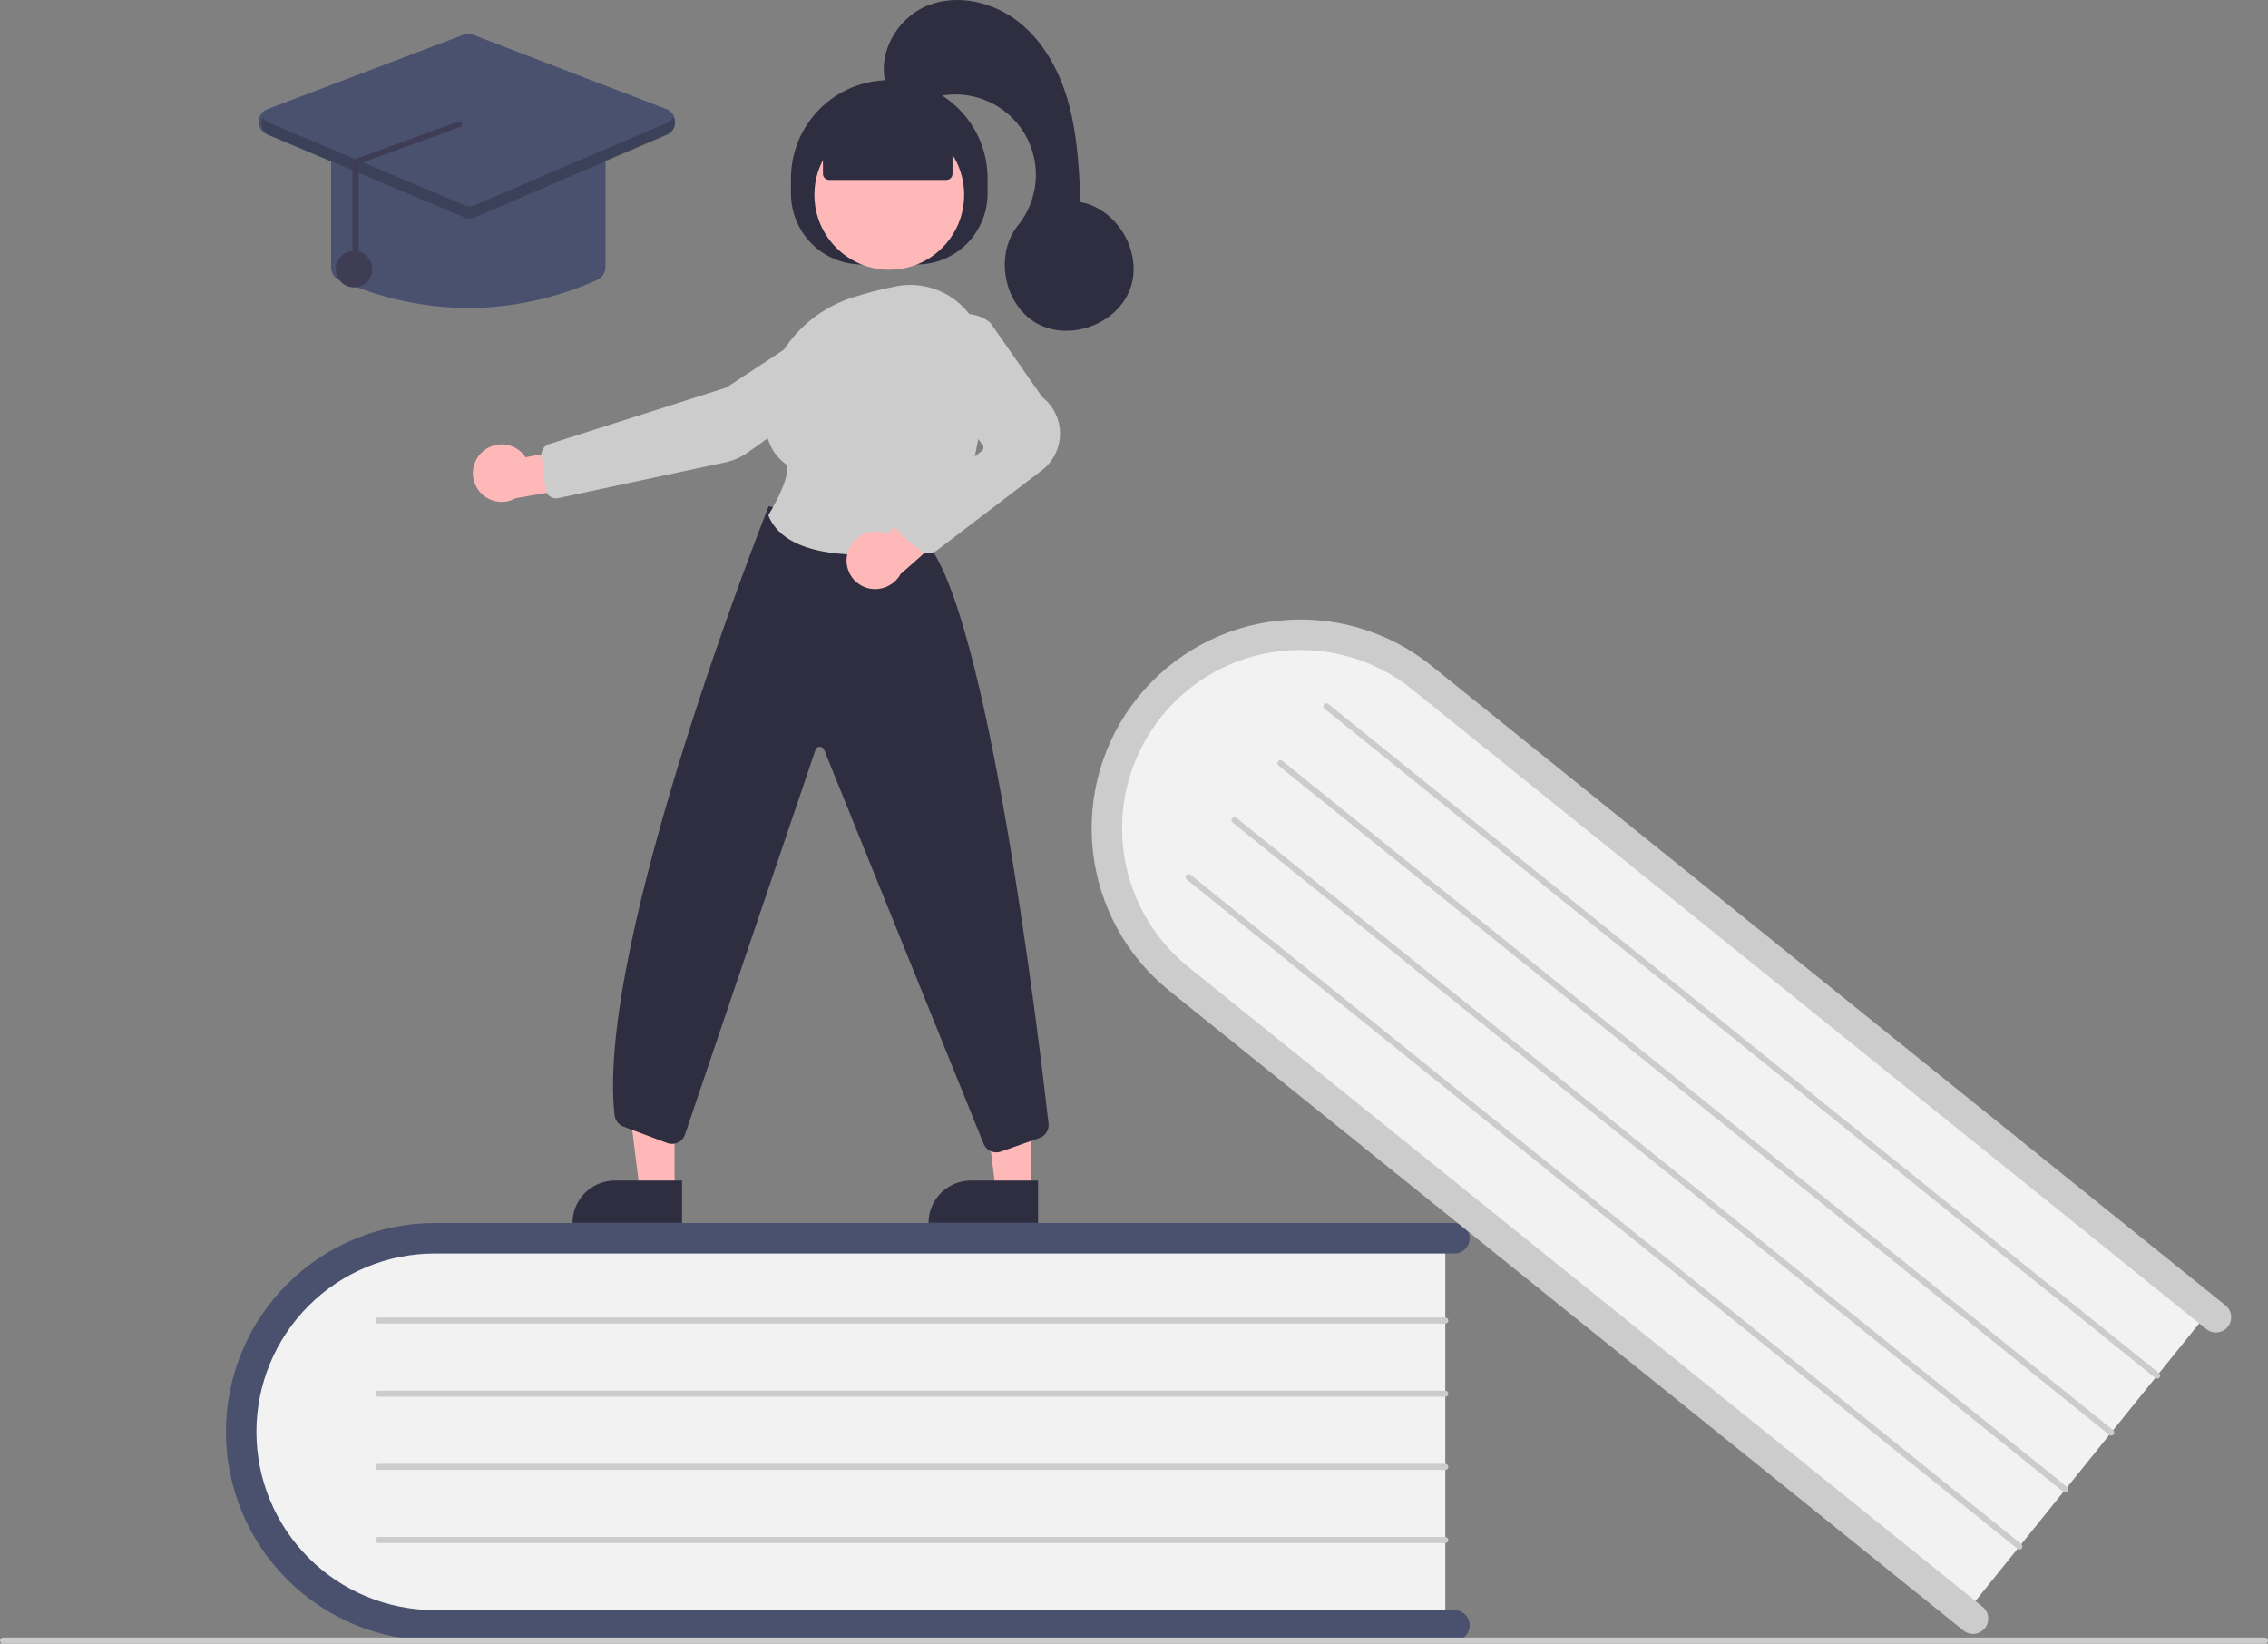 <svg width="414" height="300" viewBox="0 0 414 300" fill="none" xmlns="http://www.w3.org/2000/svg">
<rect x="0" y="0" width="414" height="300" fill="#808080" stroke="none"/>
<g clip-path="url(#clip0_38_5218)">
<path d="M263.822 224.901V297.219H82.586C61.937 297.219 45.136 280.997 45.136 261.06C45.136 241.122 61.937 224.901 82.586 224.901H263.822Z" fill="#F2F2F2"/>
<path d="M268.273 296.662C268.273 297.4 267.98 298.107 267.458 298.629C266.936 299.15 266.229 299.443 265.491 299.444H79.358C69.249 299.444 59.553 295.429 52.405 288.283C45.257 281.136 41.241 271.444 41.241 261.338C41.241 251.231 45.257 241.539 52.405 234.393C59.553 227.247 69.249 223.232 79.358 223.232H265.491C266.229 223.232 266.937 223.525 267.458 224.047C267.98 224.568 268.273 225.276 268.273 226.013C268.273 226.751 267.98 227.458 267.458 227.98C266.937 228.502 266.229 228.795 265.491 228.795H79.358C70.725 228.795 62.445 232.223 56.34 238.326C50.235 244.429 46.806 252.707 46.806 261.338C46.806 269.969 50.235 278.246 56.34 284.349C62.445 290.452 70.725 293.881 79.358 293.881H265.491C266.229 293.881 266.936 294.174 267.458 294.696C267.98 295.217 268.273 295.925 268.273 296.662Z" fill="#49516F"/>
<path d="M263.822 241.59H69.064C68.916 241.59 68.774 241.531 68.67 241.427C68.566 241.322 68.507 241.181 68.507 241.033C68.507 240.886 68.566 240.744 68.67 240.64C68.774 240.536 68.916 240.477 69.064 240.477H263.822C263.969 240.477 264.111 240.536 264.215 240.64C264.319 240.744 264.378 240.886 264.378 241.033C264.378 241.181 264.319 241.322 264.215 241.427C264.111 241.531 263.969 241.59 263.822 241.59Z" fill="#CCCCCC"/>
<path d="M263.822 254.941H69.064C68.916 254.941 68.774 254.882 68.67 254.778C68.566 254.673 68.507 254.532 68.507 254.384C68.507 254.237 68.566 254.095 68.67 253.991C68.774 253.886 68.916 253.828 69.064 253.828H263.822C263.969 253.828 264.111 253.886 264.215 253.991C264.319 254.095 264.378 254.237 264.378 254.384C264.378 254.532 264.319 254.673 264.215 254.778C264.111 254.882 263.969 254.941 263.822 254.941Z" fill="#CCCCCC"/>
<path d="M263.822 268.292H69.064C68.916 268.292 68.774 268.233 68.67 268.129C68.566 268.024 68.507 267.883 68.507 267.735C68.507 267.588 68.566 267.446 68.67 267.342C68.774 267.237 68.916 267.179 69.064 267.179H263.822C263.969 267.179 264.111 267.237 264.215 267.342C264.319 267.446 264.378 267.588 264.378 267.735C264.378 267.883 264.319 268.024 264.215 268.129C264.111 268.233 263.969 268.292 263.822 268.292Z" fill="#CCCCCC"/>
<path d="M263.822 281.643H69.064C68.916 281.643 68.774 281.584 68.67 281.48C68.566 281.375 68.507 281.234 68.507 281.086C68.507 280.939 68.566 280.797 68.67 280.693C68.774 280.588 68.916 280.53 69.064 280.53H263.822C263.969 280.53 264.111 280.588 264.215 280.693C264.319 280.797 264.378 280.939 264.378 281.086C264.378 281.234 264.319 281.375 264.215 281.48C264.111 281.584 263.969 281.643 263.822 281.643Z" fill="#CCCCCC"/>
<path d="M403.89 238.514L358.503 294.826L217.379 181.148C201.299 168.196 198.398 145.027 210.911 129.502C223.423 113.977 246.686 111.883 262.766 124.835L403.89 238.514Z" fill="#F2F2F2"/>
<path d="M362.319 297.185C361.856 297.759 361.183 298.126 360.45 298.205C359.716 298.284 358.981 298.068 358.407 297.606L213.469 180.856C205.597 174.515 200.567 165.307 199.486 155.259C198.404 145.211 201.36 135.145 207.703 127.275C214.046 119.405 223.256 114.377 233.307 113.296C243.358 112.215 253.427 115.17 261.299 121.511L406.237 238.261C406.522 238.49 406.759 238.773 406.934 239.094C407.11 239.414 407.22 239.767 407.259 240.13C407.298 240.493 407.266 240.861 407.163 241.211C407.06 241.562 406.889 241.889 406.66 242.173C406.43 242.458 406.147 242.694 405.826 242.869C405.505 243.045 405.153 243.155 404.79 243.194C404.426 243.233 404.059 243.2 403.708 243.097C403.358 242.994 403.031 242.822 402.746 242.593L257.808 125.843C254.479 123.16 250.655 121.158 246.552 119.953C242.45 118.747 238.15 118.362 233.899 118.818C229.647 119.275 225.527 120.564 221.774 122.613C218.021 124.661 214.709 127.429 212.026 130.757C209.343 134.086 207.343 137.91 206.139 142.012C204.935 146.114 204.551 150.412 205.009 154.662C205.467 158.913 206.758 163.031 208.809 166.782C210.86 170.533 213.629 173.843 216.96 176.524L361.898 293.274C362.472 293.737 362.839 294.409 362.918 295.143C362.997 295.876 362.782 296.611 362.319 297.185Z" fill="#CCCCCC"/>
<path d="M393.416 251.509L241.762 129.349C241.705 129.303 241.658 129.246 241.623 129.182C241.588 129.118 241.566 129.048 241.558 128.975C241.55 128.902 241.557 128.829 241.577 128.759C241.598 128.689 241.632 128.623 241.678 128.567C241.724 128.51 241.78 128.462 241.844 128.427C241.909 128.392 241.979 128.37 242.052 128.363C242.124 128.355 242.198 128.361 242.268 128.382C242.338 128.402 242.403 128.437 242.46 128.482L394.115 250.643C394.172 250.688 394.219 250.745 394.254 250.809C394.289 250.873 394.311 250.944 394.319 251.016C394.327 251.089 394.321 251.162 394.3 251.233C394.279 251.303 394.245 251.368 394.199 251.425C394.153 251.482 394.097 251.529 394.033 251.564C393.968 251.599 393.898 251.621 393.825 251.629C393.752 251.637 393.679 251.63 393.609 251.61C393.539 251.589 393.473 251.555 393.416 251.509V251.509Z" fill="#CCCCCC"/>
<path d="M385.037 261.905L233.383 139.745C233.268 139.652 233.195 139.518 233.179 139.371C233.164 139.225 233.207 139.078 233.299 138.963C233.392 138.848 233.526 138.775 233.673 138.759C233.819 138.743 233.966 138.786 234.081 138.879L385.735 261.039C385.792 261.084 385.84 261.141 385.875 261.205C385.91 261.269 385.932 261.34 385.94 261.412C385.948 261.485 385.941 261.559 385.921 261.629C385.9 261.699 385.866 261.764 385.82 261.821C385.774 261.878 385.718 261.926 385.653 261.961C385.589 261.996 385.519 262.018 385.446 262.025C385.373 262.033 385.3 262.027 385.23 262.006C385.159 261.985 385.094 261.951 385.037 261.905Z" fill="#CCCCCC"/>
<path d="M376.658 272.301L225.004 150.141C224.889 150.049 224.815 149.914 224.8 149.767C224.784 149.621 224.827 149.474 224.92 149.359C225.012 149.244 225.147 149.171 225.293 149.155C225.44 149.139 225.587 149.182 225.702 149.275L377.356 271.435C377.413 271.481 377.461 271.537 377.496 271.601C377.531 271.665 377.553 271.736 377.56 271.808C377.568 271.881 377.562 271.955 377.541 272.025C377.521 272.095 377.486 272.16 377.44 272.217C377.395 272.274 377.338 272.321 377.274 272.356C377.21 272.391 377.139 272.413 377.067 272.421C376.994 272.429 376.921 272.422 376.85 272.402C376.78 272.381 376.715 272.347 376.658 272.301V272.301Z" fill="#CCCCCC"/>
<path d="M368.279 282.697L216.625 160.537C216.568 160.491 216.52 160.435 216.485 160.371C216.45 160.307 216.428 160.236 216.421 160.164C216.413 160.091 216.419 160.017 216.44 159.947C216.46 159.877 216.495 159.812 216.541 159.755C216.586 159.698 216.643 159.651 216.707 159.616C216.771 159.581 216.842 159.559 216.914 159.551C216.987 159.543 217.06 159.55 217.131 159.57C217.201 159.591 217.266 159.625 217.323 159.671L368.977 281.831C369.034 281.877 369.082 281.933 369.117 281.997C369.152 282.062 369.174 282.132 369.182 282.205C369.19 282.277 369.183 282.351 369.163 282.421C369.142 282.491 369.108 282.557 369.062 282.614C369.016 282.671 368.959 282.718 368.895 282.753C368.831 282.788 368.761 282.81 368.688 282.818C368.615 282.825 368.542 282.819 368.471 282.798C368.401 282.777 368.336 282.743 368.279 282.697Z" fill="#CCCCCC"/>
<path d="M413.444 300H0.556C0.409 300 0.267 299.942 0.163 299.837C0.059 299.733 0 299.591 0 299.444C0 299.296 0.059 299.155 0.163 299.05C0.267 298.946 0.409 298.887 0.556 298.887H413.444C413.591 298.887 413.733 298.946 413.837 299.05C413.941 299.155 414 299.296 414 299.444C414 299.591 413.941 299.733 413.837 299.837C413.733 299.942 413.591 300 413.444 300Z" fill="#CCCCCC"/>
<path d="M188.126 217.3L181.764 217.299L178.739 192.769L188.128 192.77L188.126 217.3Z" fill="#FFB8B8"/>
<path d="M177.22 215.482H189.489V223.204H169.495C169.495 222.19 169.695 221.186 170.083 220.249C170.472 219.312 171.041 218.461 171.758 217.744C172.475 217.027 173.327 216.458 174.264 216.07C175.201 215.682 176.206 215.482 177.22 215.482Z" fill="#2F2E41"/>
<path d="M123.135 217.3L116.774 217.299L113.748 192.769L123.137 192.77L123.135 217.3Z" fill="#FFB8B8"/>
<path d="M112.23 215.482H124.498V223.204H104.505C104.505 222.19 104.705 221.186 105.093 220.249C105.481 219.312 106.05 218.461 106.767 217.744C107.485 217.027 108.336 216.458 109.273 216.07C110.211 215.682 111.215 215.482 112.23 215.482Z" fill="#2F2E41"/>
<path d="M144.383 35.343V32.561C144.383 27.803 146.274 23.24 149.639 19.876C153.005 16.511 157.569 14.621 162.329 14.621H162.329C167.088 14.621 171.653 16.511 175.018 19.876C178.383 23.24 180.274 27.803 180.274 32.561V35.343C180.274 38.773 178.911 42.063 176.485 44.489C174.059 46.914 170.768 48.277 167.337 48.277H157.321C155.622 48.277 153.939 47.942 152.37 47.292C150.8 46.642 149.374 45.69 148.172 44.489C146.971 43.287 146.018 41.862 145.368 40.292C144.718 38.723 144.383 37.041 144.383 35.343Z" fill="#2F2E41"/>
<path d="M162.329 49.234C169.877 49.234 175.996 43.117 175.996 35.571C175.996 28.025 169.877 21.908 162.329 21.908C154.78 21.908 148.661 28.025 148.661 35.571C148.661 43.117 154.78 49.234 162.329 49.234Z" fill="#FFB8B8"/>
<path d="M87.989 82.529C88.543 82.005 89.206 81.61 89.93 81.37C90.654 81.13 91.422 81.052 92.18 81.141C92.937 81.23 93.666 81.484 94.315 81.885C94.964 82.286 95.517 82.824 95.935 83.462L107.651 81.246L110.734 88.036L94.145 90.932C93.027 91.564 91.716 91.763 90.46 91.492C89.205 91.222 88.092 90.5 87.333 89.464C86.575 88.428 86.222 87.15 86.343 85.872C86.464 84.594 87.049 83.404 87.989 82.529V82.529Z" fill="#FFB8B8"/>
<path d="M151.673 57.838L151.827 58.07L132.615 70.723L100.197 81.072C99.767 81.21 99.398 81.492 99.154 81.871C98.909 82.251 98.803 82.703 98.855 83.151L99.562 89.241C99.593 89.51 99.68 89.77 99.818 90.004C99.956 90.238 100.141 90.44 100.362 90.598C100.582 90.756 100.833 90.867 101.099 90.922C101.365 90.978 101.639 90.977 101.905 90.92L132.415 84.382C133.891 84.067 135.287 83.453 136.517 82.576L158.1 67.225C158.883 66.665 159.507 65.913 159.912 65.04C160.318 64.168 160.491 63.206 160.414 62.247C160.335 61.287 160.007 60.364 159.463 59.569C158.919 58.774 158.177 58.135 157.311 57.713C156.444 57.292 155.483 57.103 154.521 57.166C153.56 57.228 152.631 57.54 151.827 58.07L151.673 57.838Z" fill="#CCCCCC"/>
<path d="M181.878 210.338C181.39 210.339 180.912 210.197 180.503 209.93C180.094 209.663 179.772 209.283 179.576 208.836L150.412 136.796C150.344 136.639 150.23 136.508 150.084 136.418C149.939 136.329 149.77 136.286 149.6 136.296C149.43 136.305 149.267 136.367 149.132 136.472C148.998 136.577 148.899 136.721 148.849 136.884L125.056 207.017C124.956 207.344 124.79 207.646 124.568 207.906C124.346 208.166 124.074 208.377 123.767 208.528C123.461 208.679 123.127 208.765 122.785 208.782C122.444 208.799 122.103 208.745 121.783 208.626L113.805 205.634C113.372 205.474 112.992 205.196 112.707 204.832C112.423 204.468 112.245 204.033 112.193 203.574C108.603 172.314 139.904 93.411 140.221 92.618L140.308 92.399L168.842 98.708L168.901 98.773C180.285 111.188 189.642 189.494 191.402 205.066C191.468 205.628 191.34 206.196 191.039 206.676C190.739 207.156 190.283 207.519 189.749 207.706L182.706 210.196C182.44 210.29 182.16 210.338 181.878 210.338Z" fill="#2F2E41"/>
<path d="M157.294 101.248C150.38 101.248 142.673 99.87 140.301 94.183L140.246 94.052L140.32 93.931C142.193 90.859 144.667 85.62 143.337 84.636C140.717 82.699 139.445 79.513 139.558 75.165C139.803 65.727 146.236 57.348 155.565 54.314H155.565C158.169 53.481 160.819 52.799 163.502 52.271C165.457 51.877 167.476 51.92 169.413 52.398C171.35 52.876 173.157 53.778 174.704 55.037C176.271 56.304 177.538 57.903 178.413 59.718C179.288 61.533 179.75 63.52 179.766 65.534C179.864 75.62 178.31 89.668 170.355 99.312C169.982 99.76 169.463 100.062 168.89 100.164C165.063 100.856 161.183 101.219 157.294 101.248Z" fill="#CCCCCC"/>
<path d="M154.722 100.87C155.098 99.521 155.992 98.375 157.209 97.681C158.426 96.987 159.867 96.801 161.221 97.163C161.497 97.24 161.766 97.34 162.026 97.462L170.922 89.368L177.109 93.535L164.387 104.789C163.813 105.825 162.908 106.638 161.818 107.101C160.728 107.563 159.514 107.647 158.37 107.341C157.704 107.158 157.08 106.846 156.535 106.421C155.991 105.996 155.535 105.468 155.196 104.866C154.857 104.265 154.64 103.602 154.559 102.916C154.478 102.23 154.533 101.535 154.722 100.87Z" fill="#FFB8B8"/>
<path d="M169.513 100.973C168.936 100.974 168.376 100.774 167.929 100.409L164.421 97.543C164.129 97.304 163.894 97.002 163.735 96.659C163.576 96.317 163.496 95.943 163.502 95.566C163.508 95.188 163.599 94.817 163.769 94.479C163.939 94.142 164.182 93.848 164.482 93.618L179.196 82.336C179.37 82.202 179.484 82.004 179.514 81.786C179.543 81.568 179.486 81.347 179.353 81.171L170.272 69.168C169.217 67.779 168.688 66.06 168.778 64.318C168.868 62.575 169.572 60.921 170.766 59.648C172.022 58.291 173.743 57.456 175.587 57.309C177.431 57.161 179.263 57.712 180.719 58.852L180.777 58.913L190.26 72.487C191.285 73.291 192.111 74.321 192.672 75.497C193.234 76.672 193.516 77.962 193.497 79.264C193.477 80.567 193.157 81.847 192.561 83.006C191.964 84.164 191.108 85.169 190.059 85.942L171.003 100.482C170.572 100.801 170.049 100.973 169.513 100.973Z" fill="#CCCCCC"/>
<path d="M150.223 31.727V24.948L162.329 19.663L173.872 24.948V31.727C173.872 32.022 173.755 32.305 173.546 32.514C173.337 32.722 173.054 32.84 172.759 32.84H151.335C151.04 32.84 150.757 32.722 150.549 32.514C150.34 32.305 150.223 32.022 150.223 31.727Z" fill="#2F2E41"/>
<path d="M161.773 15.52C159.993 9.825 163.731 3.297 169.258 1.043C174.784 -1.212 181.396 0.364 186.059 4.089C190.722 7.814 193.615 13.393 195.148 19.16C196.681 24.927 196.972 30.94 197.255 36.901C204.045 38.147 208.664 46.199 206.312 52.687C203.96 59.176 195.254 62.399 189.241 59.008C183.229 55.616 181.487 46.5 185.827 41.132C187.88 38.592 189.027 35.44 189.086 32.175C189.145 28.91 188.113 25.718 186.152 23.106C184.192 20.494 181.416 18.61 178.264 17.753C175.112 16.896 171.764 17.114 168.75 18.375C165.404 19.773 161.205 16.139 161.773 15.52Z" fill="#2F2E41"/>
<path d="M85.479 56.231C77.35 56.178 69.322 54.42 61.914 51.072C61.473 50.876 61.099 50.555 60.837 50.15C60.575 49.744 60.437 49.272 60.439 48.789V28.53C60.439 27.866 60.703 27.23 61.173 26.761C61.642 26.291 62.279 26.027 62.943 26.027H108.015C108.679 26.027 109.316 26.291 109.785 26.761C110.254 27.23 110.518 27.866 110.519 28.53V48.789C110.521 49.272 110.383 49.744 110.121 50.15C109.859 50.555 109.485 50.876 109.044 51.072C101.636 54.42 93.608 56.178 85.479 56.231Z" fill="#49516F"/>
<path d="M85.473 39.819C85.138 39.819 84.808 39.753 84.5 39.624L48.758 24.548C48.297 24.354 47.905 24.026 47.632 23.607C47.359 23.188 47.218 22.696 47.227 22.196C47.237 21.696 47.395 21.21 47.683 20.801C47.971 20.392 48.375 20.079 48.843 19.902L84.585 6.346C85.161 6.127 85.797 6.128 86.372 6.35L121.636 19.905C122.101 20.084 122.502 20.398 122.788 20.806C123.074 21.214 123.231 21.698 123.241 22.196C123.25 22.694 123.11 23.183 122.839 23.602C122.569 24.02 122.18 24.348 121.721 24.544L86.457 39.619C86.146 39.751 85.811 39.82 85.473 39.819Z" fill="#49516F"/>
<path d="M64.612 52.45C66.456 52.45 67.951 50.956 67.951 49.113C67.951 47.269 66.456 45.775 64.612 45.775C62.768 45.775 61.273 47.269 61.273 49.113C61.273 50.956 62.768 52.45 64.612 52.45Z" fill="#3F3D56"/>
<path opacity="0.2" d="M121.843 22.404L86.579 37.479C86.304 37.596 86.008 37.657 85.71 37.658C85.41 37.659 85.115 37.599 84.839 37.483L49.097 22.408C48.648 22.224 48.274 21.895 48.033 21.473C47.875 21.746 47.778 22.05 47.746 22.364C47.715 22.678 47.751 22.995 47.852 23.293C47.952 23.592 48.115 23.866 48.33 24.098C48.545 24.328 48.806 24.511 49.097 24.634L84.839 39.708C85.115 39.825 85.41 39.884 85.71 39.883C86.008 39.883 86.304 39.822 86.579 39.704L121.843 24.629C122.133 24.506 122.392 24.322 122.606 24.091C122.819 23.86 122.981 23.586 123.08 23.288C123.18 22.99 123.215 22.674 123.184 22.361C123.152 22.048 123.055 21.746 122.897 21.473C122.658 21.891 122.288 22.218 121.843 22.404Z" fill="black"/>
<path d="M64.892 49.1C65.04 49.1 65.182 49.041 65.286 48.937C65.39 48.832 65.449 48.691 65.449 48.543V29.929L83.801 23.245C83.949 23.247 84.091 23.191 84.197 23.088C84.303 22.985 84.364 22.845 84.366 22.697C84.368 22.55 84.312 22.407 84.209 22.301C84.106 22.195 83.966 22.135 83.818 22.133L65.466 28.817C65.318 28.813 65.171 28.84 65.034 28.895C64.897 28.95 64.772 29.032 64.668 29.136C64.562 29.24 64.479 29.363 64.422 29.499C64.365 29.635 64.336 29.782 64.336 29.929V48.543C64.336 48.691 64.395 48.832 64.499 48.937C64.603 49.041 64.745 49.1 64.892 49.1Z" fill="#3F3D56"/>
</g>
<defs>
<clipPath id="clip0_38_5218">
<rect width="414" height="300" fill="white"/>
</clipPath>
</defs>
</svg>

